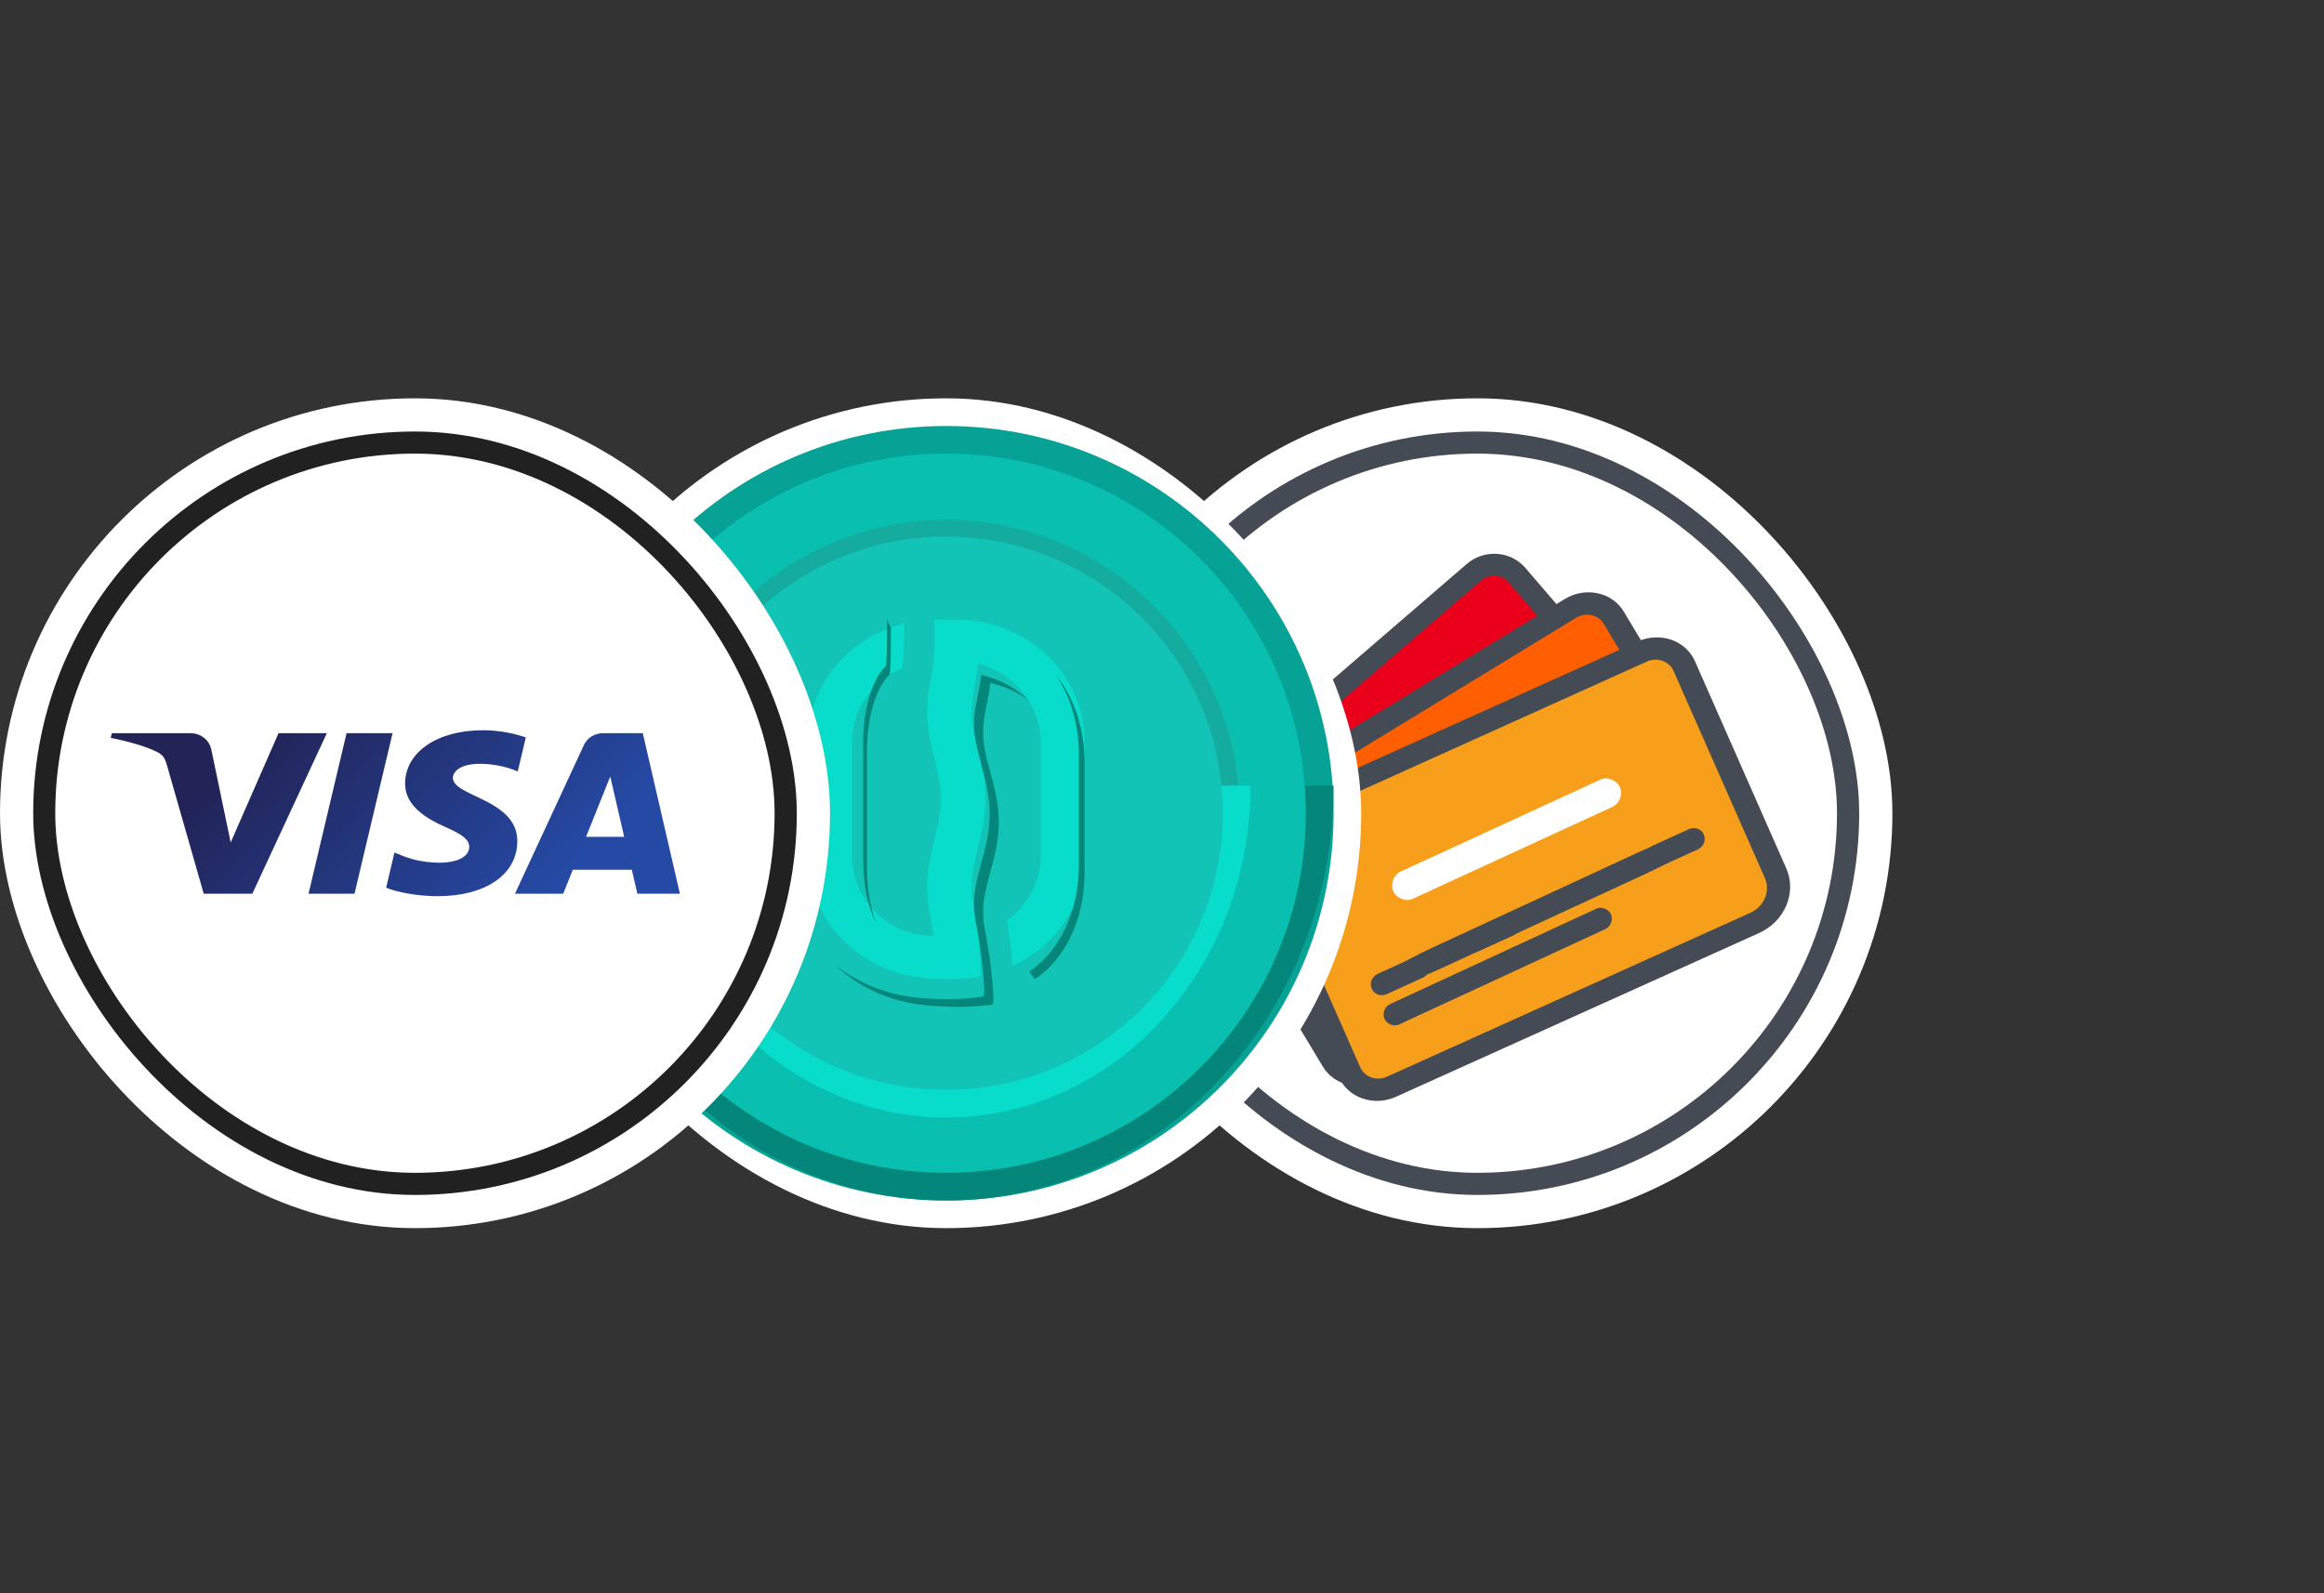 <svg width="70" height="48" viewBox="0 0 70 48" fill="none" xmlns="http://www.w3.org/2000/svg">
<rect x="0" y="0" width="70" height="48" fill="#333333" stroke="none"/>
<rect x="32.5" y="12.5" width="24" height="24" rx="12" fill="#444B54" stroke="white"/>
<rect x="33.664" y="13.666" width="21.667" height="21.667" rx="10.833" fill="white"/>
<path d="M45.691 17.327C45.362 16.944 44.785 16.904 44.396 17.239L35.813 24.644C35.349 25.044 35.291 25.747 35.685 26.206L40.104 31.35C40.434 31.734 41.011 31.773 41.399 31.438L49.983 24.034C50.447 23.633 50.505 22.93 50.111 22.472L45.691 17.327Z" fill="#EB001B"/>
<rect width="7.13" height="0.879" rx="0.44" transform="matrix(0.755 -0.655 0.649 0.76 40.531 24.497)" fill="white"/>
<path d="M50.198 24.284L41.614 31.688C41.091 32.139 40.295 32.085 39.851 31.568L35.431 26.424C34.916 25.824 34.99 24.918 35.597 24.393L44.181 16.989C44.705 16.538 45.501 16.592 45.945 17.109L50.364 22.254C50.88 22.854 50.806 23.76 50.198 24.284ZM36.027 24.894C35.698 25.178 35.658 25.662 35.938 25.987L40.357 31.132C40.565 31.373 40.939 31.399 41.184 31.188L49.768 23.784C50.097 23.5 50.137 23.015 49.858 22.69L45.438 17.546C45.23 17.304 44.856 17.279 44.611 17.49L36.027 24.894Z" fill="#444B54"/>
<path d="M41.22 28.131L40.377 28.86C40.234 28.984 40.031 28.97 39.91 28.828C39.788 28.687 39.805 28.483 39.948 28.36L40.791 27.631C40.934 27.507 41.137 27.521 41.258 27.663C41.38 27.804 41.363 28.008 41.22 28.131Z" fill="#444B54"/>
<path d="M43.403 26.232L42.561 26.96C42.417 27.084 42.215 27.07 42.093 26.929C41.972 26.787 41.989 26.584 42.132 26.46L42.974 25.731C43.118 25.607 43.32 25.621 43.442 25.763C43.563 25.904 43.547 26.108 43.403 26.232Z" fill="#444B54"/>
<path d="M45.591 24.332L44.748 25.06C44.605 25.184 44.402 25.171 44.281 25.029C44.159 24.887 44.176 24.684 44.319 24.56L45.162 23.831C45.305 23.707 45.508 23.721 45.629 23.863C45.751 24.005 45.734 24.208 45.591 24.332Z" fill="#444B54"/>
<path d="M47.774 22.432L46.932 23.16C46.788 23.284 46.586 23.271 46.464 23.129C46.343 22.987 46.36 22.784 46.503 22.66L47.346 21.931C47.489 21.807 47.691 21.821 47.813 21.963C47.934 22.105 47.918 22.308 47.774 22.432Z" fill="#444B54"/>
<path d="M40.445 26.619L39.262 27.637C39.119 27.761 38.916 27.747 38.794 27.606L37.934 26.606C37.812 26.464 37.829 26.261 37.972 26.137L39.155 25.119C39.298 24.995 39.501 25.009 39.623 25.15L40.483 26.15C40.605 26.292 40.589 26.495 40.445 26.619Z" fill="#F8DB59"/>
<rect width="7.13" height="0.66" rx="0.33" transform="matrix(0.755 -0.655 0.649 0.761 40.316 29.346)" fill="#444B54"/>
<path d="M48.604 18.605C48.343 18.17 47.761 18.047 47.299 18.329L37.083 24.566C36.53 24.903 36.334 25.604 36.646 26.124L40.148 31.953C40.409 32.388 40.991 32.511 41.453 32.228L51.669 25.992C52.221 25.655 52.418 24.954 52.106 24.434L48.604 18.605Z" fill="#FF5F00"/>
<rect width="7.512" height="0.886" rx="0.443" transform="matrix(0.85 -0.527 0.507 0.863 41.926 25.104)" fill="white"/>
<path d="M51.841 26.275L41.623 32.511C41 32.891 40.198 32.722 39.846 32.136L36.343 26.308C35.935 25.628 36.188 24.724 36.912 24.283L47.13 18.047C47.752 17.667 48.554 17.836 48.906 18.422L52.409 24.25C52.818 24.93 52.564 25.834 51.841 26.275ZM37.252 24.849C36.86 25.088 36.725 25.571 36.946 25.94L40.449 31.768C40.614 32.042 40.991 32.122 41.282 31.944L51.5 25.708C51.892 25.469 52.028 24.986 51.806 24.618L48.303 18.79C48.139 18.515 47.761 18.436 47.47 18.614L37.252 24.849Z" fill="#444B54"/>
<path d="M41.953 28.872L40.952 29.487C40.782 29.592 40.578 29.548 40.482 29.387C40.386 29.226 40.443 29.023 40.613 28.918L41.614 28.303C41.784 28.198 41.988 28.241 42.084 28.403C42.18 28.564 42.123 28.767 41.953 28.872Z" fill="#444B54"/>
<path d="M44.539 27.256L43.538 27.871C43.368 27.976 43.164 27.933 43.068 27.771C42.972 27.61 43.029 27.407 43.199 27.302L44.2 26.687C44.37 26.582 44.574 26.626 44.67 26.787C44.766 26.948 44.709 27.152 44.539 27.256Z" fill="#444B54"/>
<path d="M47.125 25.641L46.124 26.256C45.954 26.36 45.75 26.317 45.654 26.156C45.558 25.995 45.614 25.791 45.785 25.687L46.786 25.072C46.956 24.967 47.16 25.01 47.256 25.172C47.352 25.333 47.295 25.536 47.125 25.641Z" fill="#444B54"/>
<path d="M49.707 24.025L48.706 24.64C48.536 24.745 48.332 24.701 48.236 24.54C48.14 24.379 48.197 24.175 48.367 24.071L49.368 23.456C49.538 23.351 49.742 23.394 49.838 23.555C49.934 23.717 49.877 23.92 49.707 24.025Z" fill="#444B54"/>
<path d="M41.447 27.251L40.037 28.108C39.866 28.212 39.661 28.169 39.564 28.009L38.882 26.878C38.785 26.718 38.842 26.516 39.013 26.412L40.423 25.555C40.594 25.45 40.799 25.493 40.896 25.654L41.578 26.784C41.675 26.945 41.618 27.147 41.447 27.251Z" fill="#F8DB59"/>
<rect width="7.509" height="0.665" rx="0.332" transform="matrix(0.849 -0.528 0.508 0.862 40.809 29.958)" fill="#444B54"/>
<path d="M50.721 20.065C50.516 19.599 49.953 19.405 49.458 19.628L38.521 24.564C37.929 24.831 37.646 25.505 37.891 26.061L40.641 32.305C40.846 32.77 41.409 32.965 41.904 32.742L52.841 27.806C53.433 27.539 53.716 26.865 53.471 26.309L50.721 20.065Z" fill="#F79E1B"/>
<rect width="7.515" height="0.898" rx="0.449" transform="matrix(0.908 -0.418 0.388 0.922 41.793 26.439)" fill="white"/>
<path d="M52.986 28.108L42.046 33.043C41.379 33.344 40.603 33.076 40.327 32.449L37.576 26.206C37.255 25.478 37.62 24.61 38.395 24.261L49.334 19.325C50.001 19.024 50.777 19.293 51.053 19.92L53.804 26.162C54.125 26.89 53.76 27.759 52.986 28.108ZM38.662 24.867C38.242 25.057 38.047 25.521 38.221 25.915L40.972 32.157C41.101 32.451 41.467 32.577 41.778 32.436L52.718 27.501C53.138 27.312 53.333 26.848 53.159 26.453L50.408 20.211C50.279 19.918 49.913 19.791 49.602 19.932L38.662 24.867Z" fill="#444B54"/>
<path d="M42.842 29.461L41.773 29.948C41.591 30.03 41.394 29.961 41.318 29.787C41.242 29.614 41.323 29.418 41.504 29.335L42.574 28.849C42.756 28.766 42.953 28.835 43.029 29.009C43.105 29.183 43.024 29.378 42.842 29.461Z" fill="#444B54"/>
<path d="M49.587 26.316L43.413 29.172C42.364 29.658 41.504 29.894 41.429 29.716C41.354 29.539 42.099 29.032 43.149 28.547L49.322 25.69C50.372 25.204 51.232 24.969 51.307 25.146C51.382 25.323 50.636 25.83 49.587 26.316Z" fill="#444B54"/>
<path d="M45.603 28.171L44.532 28.658C44.35 28.741 44.154 28.672 44.078 28.498C44.003 28.325 44.084 28.129 44.267 28.047L45.338 27.56C45.52 27.477 45.717 27.546 45.792 27.719C45.867 27.892 45.786 28.088 45.603 28.171Z" fill="#444B54"/>
<path d="M51.131 25.594L50.06 26.081C49.878 26.164 49.681 26.095 49.606 25.922C49.53 25.748 49.612 25.552 49.794 25.47L50.865 24.983C51.047 24.9 51.244 24.969 51.319 25.142C51.395 25.316 51.313 25.511 51.131 25.594Z" fill="#444B54"/>
<rect width="7.51" height="0.672" rx="0.336" transform="matrix(0.908 -0.42 0.394 0.919 41.57 30.388)" fill="#444B54"/>
<rect x="16.5" y="12.5" width="24" height="24" rx="12" fill="#08BFB0" stroke="white"/>
<path d="M28.503 36.167C34.946 36.167 40.169 30.944 40.169 24.5C40.169 18.057 34.946 12.834 28.503 12.834C22.059 12.834 16.836 18.057 16.836 24.5C16.836 30.944 22.059 36.167 28.503 36.167Z" fill="#07A296"/>
<path fill-rule="evenodd" clip-rule="evenodd" d="M28.503 36.167C22.059 36.167 16.836 30.57 16.836 23.667H40.169C40.169 30.57 34.946 36.167 28.503 36.167Z" fill="#05867B"/>
<path d="M28.497 35.333C34.48 35.333 39.331 30.483 39.331 24.5C39.331 18.517 34.48 13.666 28.497 13.666C22.514 13.666 17.664 18.517 17.664 24.5C17.664 30.483 22.514 35.333 28.497 35.333Z" fill="#08BFB0"/>
<path d="M34.75 30.75C38.202 27.298 38.202 21.702 34.75 18.25C31.298 14.798 25.702 14.798 22.25 18.25C18.798 21.702 18.798 27.298 22.25 30.75C25.702 34.202 31.298 34.202 34.75 30.75Z" fill="#15ACA0"/>
<path fill-rule="evenodd" clip-rule="evenodd" d="M28.503 33.667C23.44 33.667 19.336 29.19 19.336 23.667H37.669C37.669 29.19 33.565 33.667 28.503 33.667Z" fill="#08DCCA"/>
<path d="M28.497 32.833C33.1 32.833 36.831 29.102 36.831 24.5C36.831 19.898 33.1 16.166 28.497 16.166C23.895 16.166 20.164 19.898 20.164 24.5C20.164 29.102 23.895 32.833 28.497 32.833Z" fill="#12C4B6"/>
<path fill-rule="evenodd" clip-rule="evenodd" d="M28.806 18.666H28.146V19.293C28.146 19.876 28.086 20.178 28.033 20.474C27.98 20.747 27.927 21.035 27.927 21.474C27.927 21.957 28.041 22.418 28.146 22.857C28.253 23.274 28.343 23.678 28.343 24.074C28.343 24.47 28.245 24.866 28.146 25.29C28.041 25.737 27.927 26.19 27.927 26.673C27.927 27.112 27.98 27.4 28.033 27.674C28.063 27.832 28.093 27.99 28.116 28.192C27.616 28.192 27.222 28.055 26.934 27.897C26.154 27.472 25.662 26.673 25.662 25.809V22.338C25.662 21.402 26.238 20.546 27.131 20.15L27.169 20.135L27.177 20.099C27.215 19.855 27.23 19.61 27.23 19.3V18.782L27.131 18.811C25.488 19.264 24.336 20.711 24.336 22.338V25.809C24.336 26.666 24.662 27.501 25.238 28.156C25.851 28.854 26.76 29.337 27.715 29.452C28.298 29.517 28.927 29.524 29.51 29.423C29.601 29.409 29.45 28.105 29.45 28.105C29.45 28.105 29.381 27.63 29.351 27.443C29.306 27.191 29.268 26.997 29.268 26.666C29.268 26.327 29.359 25.96 29.45 25.564C29.563 25.096 29.684 24.606 29.684 24.066C29.684 23.526 29.563 23.037 29.45 22.569C29.351 22.18 29.268 21.806 29.268 21.467C29.268 21.143 29.306 20.942 29.351 20.69C29.389 20.495 29.427 20.287 29.457 19.991C30.548 20.272 31.343 21.244 31.343 22.338V25.809C31.343 26.579 30.942 27.292 30.321 27.738C30.366 27.933 30.45 28.393 30.495 29.106C31.783 28.509 32.669 27.256 32.669 25.809V22.338C32.669 20.308 30.942 18.666 28.806 18.666Z" fill="#08DCCA"/>
<path fill-rule="evenodd" clip-rule="evenodd" d="M30.085 24.763C30.085 24.209 29.948 23.706 29.819 23.225C29.707 22.826 29.612 22.441 29.612 22.093C29.612 21.761 29.655 21.553 29.707 21.295C29.75 21.095 29.793 20.881 29.827 20.577C30.266 20.674 30.662 20.858 30.997 21.11C30.619 20.74 30.12 20.459 29.552 20.333C29.518 20.637 29.474 20.851 29.431 21.051C29.38 21.309 29.337 21.509 29.337 21.849C29.337 22.197 29.44 22.574 29.543 22.981C29.672 23.469 29.81 23.965 29.81 24.519C29.81 25.074 29.672 25.577 29.543 26.058C29.431 26.464 29.337 26.841 29.337 27.189C29.337 27.522 29.38 27.729 29.431 27.988C29.474 28.173 29.543 28.668 29.543 28.668C29.543 28.668 29.715 30.007 29.612 30.022C28.95 30.125 28.236 30.118 27.573 30.051C26.687 29.955 25.835 29.608 25.164 29.082C25.844 29.726 26.782 30.162 27.78 30.273C28.468 30.347 29.199 30.362 29.887 30.266C29.991 30.251 29.819 28.912 29.819 28.912C29.819 28.912 29.741 28.424 29.707 28.232C29.655 27.973 29.612 27.773 29.612 27.433C29.612 27.086 29.715 26.708 29.819 26.302C29.956 25.814 30.085 25.318 30.085 24.763Z" fill="#05867B"/>
<path fill-rule="evenodd" clip-rule="evenodd" d="M31.802 20.333C32.234 20.967 32.495 21.802 32.495 22.728V26.083C32.495 27.482 31.885 28.693 31 29.27L31.172 29.5C32.057 28.922 32.667 27.711 32.667 26.312V22.957C32.667 21.92 32.333 20.981 31.802 20.333Z" fill="#05867B"/>
<path fill-rule="evenodd" clip-rule="evenodd" d="M26.719 19.19C26.719 19.511 26.712 19.765 26.694 20.019L26.691 20.056L26.674 20.071C26.264 20.482 26 21.371 26 22.342V25.943C26 26.675 26.153 27.363 26.403 27.833C26.222 27.385 26.115 26.802 26.115 26.19V22.596C26.115 21.625 26.378 20.736 26.788 20.325L26.806 20.31L26.809 20.273C26.826 20.019 26.833 19.765 26.833 19.444V18.913L26.719 18.667V18.988V19.19Z" fill="#05867B"/>
<rect x="0.5" y="12.5" width="24" height="24" rx="12" fill="#212121" stroke="white"/>
<rect x="1.664" y="13.666" width="21.667" height="21.667" rx="10.833" fill="white"/>
<path d="M12.202 23.599C12.192 24.295 12.889 24.684 13.414 24.915C13.954 25.152 14.135 25.304 14.133 25.516C14.129 25.841 13.703 25.984 13.304 25.989C12.607 25.999 12.203 25.819 11.881 25.684L11.631 26.744C11.954 26.878 12.551 26.995 13.171 27C14.625 27 15.577 26.351 15.582 25.346C15.588 24.069 13.628 23.999 13.641 23.428C13.646 23.255 13.829 23.07 14.229 23.024C14.428 23 14.975 22.982 15.595 23.24L15.838 22.215C15.505 22.105 15.076 22 14.542 22C13.173 22 12.21 22.658 12.202 23.599ZM18.178 22.088C17.912 22.088 17.688 22.228 17.589 22.443L15.511 26.925H16.964L17.253 26.203H19.03L19.198 26.925H20.479L19.361 22.088H18.178ZM18.381 23.395L18.801 25.211H17.652L18.381 23.395ZM10.439 22.088L9.293 26.925H10.678L11.824 22.088H10.439ZM8.39 22.088L6.948 25.38L6.365 22.581C6.296 22.269 6.026 22.088 5.726 22.088H3.369L3.336 22.229C3.82 22.324 4.37 22.477 4.703 22.64C4.906 22.74 4.965 22.828 5.032 23.065L6.136 26.925H7.6L9.845 22.088H8.39Z" fill="url(#paint0_linear_930_42508)"/>
<defs>
<linearGradient id="paint0_linear_930_42508" x1="6.104" y1="23.72" x2="12.791" y2="30.502" gradientUnits="userSpaceOnUse">
<stop stop-color="#222357"/>
<stop offset="1" stop-color="#254AA5"/>
</linearGradient>
</defs>
</svg>
